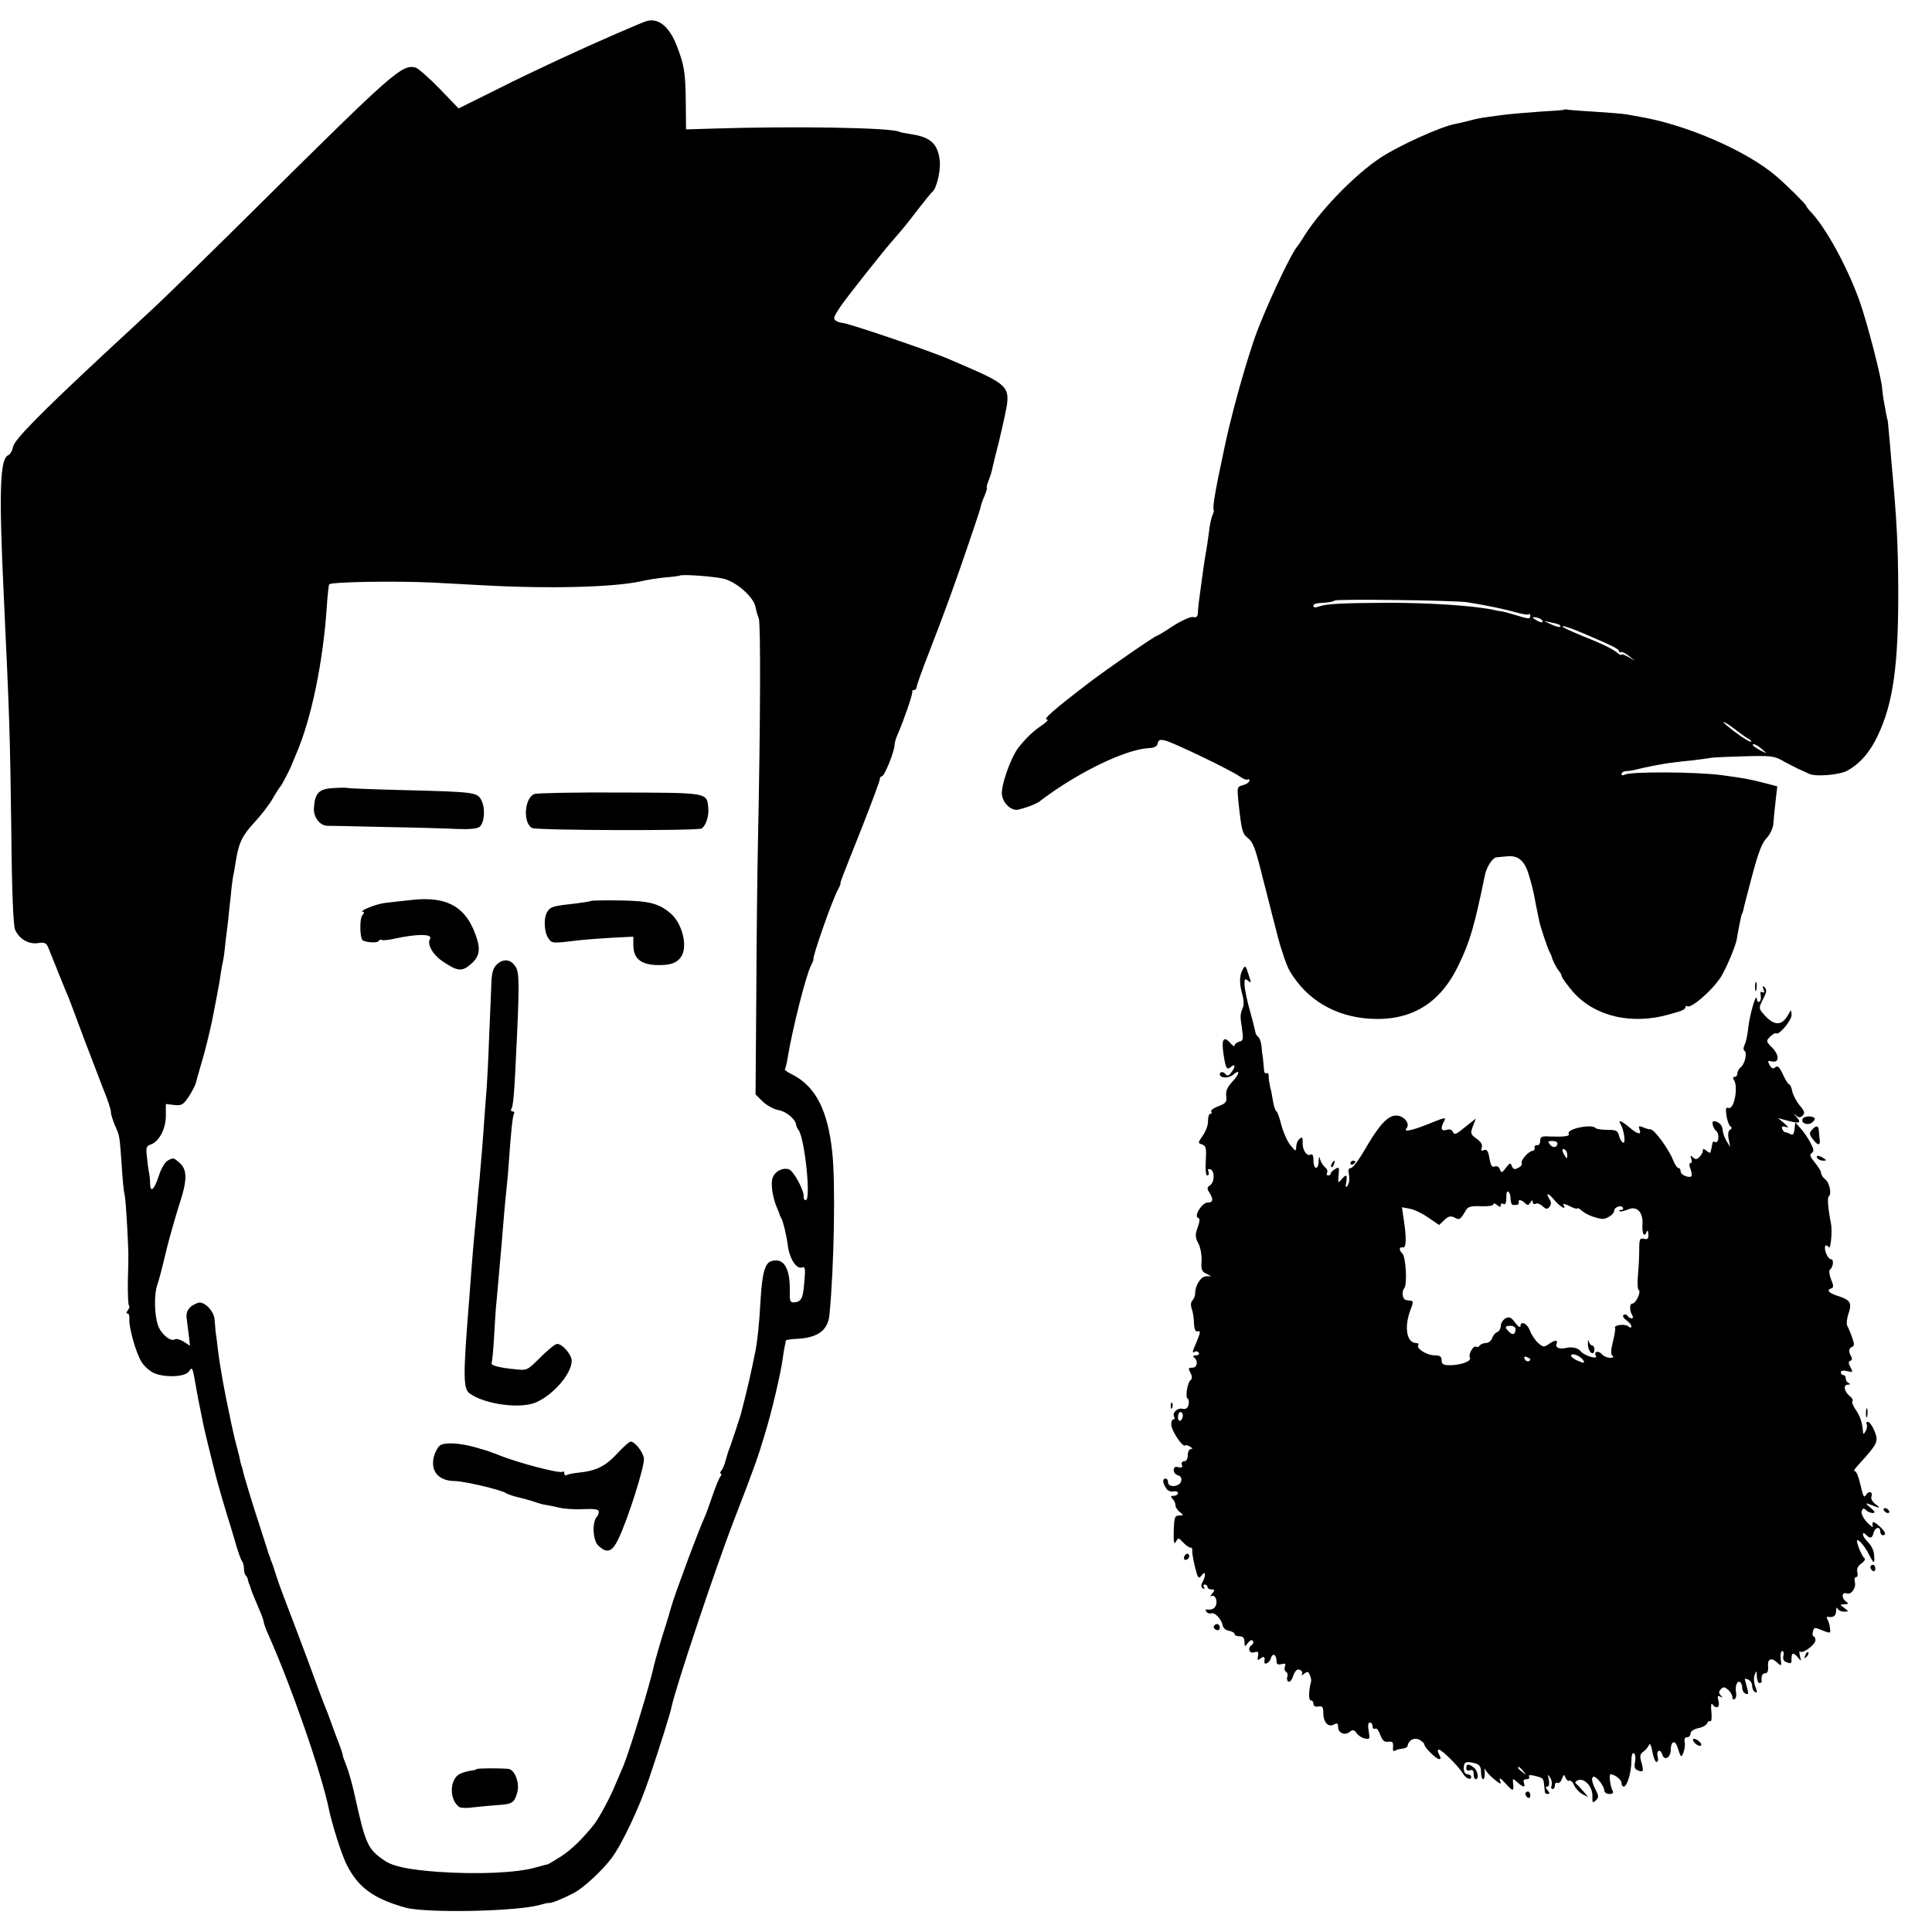 <?xml version="1.0" standalone="no"?>
<!DOCTYPE svg PUBLIC "-//W3C//DTD SVG 20010904//EN"
 "http://www.w3.org/TR/2001/REC-SVG-20010904/DTD/svg10.dtd">
<svg version="1.0" xmlns="http://www.w3.org/2000/svg"
 width="784pt" height="784pt" viewBox="0 0 784 784"
 preserveAspectRatio="xMidYMid meet">
<g transform="translate(0,784) scale(0.1,-0.1)"
fill="#000000" stroke="none">
<path d="M2620 7753 c-14 -5 -29 -11 -115 -48 -141 -61 -338 -152 -477 -222
l-167 -83 -77 80 c-43 44 -87 83 -98 86 -55 13 -88 -16 -626 -549 -184 -183
-376 -370 -426 -417 -50 -47 -144 -134 -210 -195 -264 -246 -365 -349 -371
-378 -3 -16 -12 -31 -19 -34 -34 -13 -39 -140 -19 -563 24 -509 26 -578 31
-970 2 -232 8 -375 15 -392 16 -38 55 -61 93 -55 28 4 34 1 43 -21 6 -15 25
-63 43 -107 18 -44 36 -89 41 -100 4 -11 31 -81 58 -155 28 -74 64 -168 80
-209 17 -41 31 -82 31 -93 0 -10 8 -35 17 -56 19 -43 18 -38 27 -162 3 -52 8
-106 12 -120 3 -14 7 -70 10 -125 6 -123 6 -102 3 -218 -1 -53 1 -100 4 -104
4 -3 2 -12 -4 -20 -7 -8 -7 -13 -2 -13 6 0 9 -10 8 -22 -3 -32 26 -137 49
-174 10 -17 33 -38 51 -46 44 -19 125 -16 141 6 11 16 13 16 18 -1 2 -10 7
-34 10 -53 6 -35 11 -62 21 -110 3 -14 7 -36 10 -50 4 -20 30 -128 51 -210 7
-28 41 -145 46 -160 3 -8 16 -51 29 -95 12 -44 26 -84 31 -90 4 -5 8 -19 8
-30 0 -12 3 -25 8 -29 4 -4 8 -12 8 -17 1 -5 3 -11 4 -14 1 -3 3 -8 5 -12 2
-11 14 -40 36 -92 11 -24 19 -48 19 -52 0 -5 9 -31 21 -57 93 -209 216 -565
244 -705 14 -65 50 -179 71 -222 47 -94 108 -139 239 -176 83 -23 452 -16 546
11 17 5 34 9 38 8 8 -2 57 18 99 40 39 20 116 91 154 142 42 56 113 206 151
320 46 136 88 270 92 293 16 77 179 566 255 762 83 215 94 246 124 346 27 87
65 249 72 304 2 17 6 39 8 50 3 11 5 22 5 25 1 3 20 6 44 7 85 4 127 34 133
98 19 198 25 538 11 662 -18 167 -67 263 -159 311 -21 10 -36 21 -33 23 2 3 7
20 10 39 20 123 76 345 97 384 6 11 10 22 9 24 -5 7 76 240 100 283 7 13 11
24 10 24 -3 0 1 12 86 225 40 102 73 190 73 197 0 7 4 13 9 13 10 0 51 101 51
126 0 9 6 30 14 47 24 55 61 162 58 170 -1 4 2 7 8 7 5 0 10 6 10 13 0 6 23
71 51 142 65 167 109 290 160 440 47 138 48 144 49 150 0 3 6 21 14 40 8 19
13 35 11 35 -3 0 0 12 6 28 6 15 13 36 15 47 2 11 15 64 29 118 13 54 27 118
31 143 10 73 -6 88 -171 159 -16 7 -46 20 -65 28 -73 32 -411 147 -433 147 -7
0 -18 4 -26 9 -11 7 -7 18 19 56 31 45 165 214 209 265 40 46 56 64 106 130
28 36 54 68 58 71 17 12 34 83 31 123 -7 71 -36 99 -114 111 -25 4 -47 8 -50
10 -28 17 -421 24 -765 13 l-101 -3 -1 105 c-1 122 -6 155 -35 230 -31 83 -78
121 -128 103z m319 -2262 c53 -15 120 -75 127 -115 3 -16 9 -36 13 -45 8 -16
7 -417 -3 -896 -3 -132 -6 -419 -7 -638 l-3 -398 29 -29 c17 -16 46 -32 65
-35 31 -5 71 -39 71 -62 1 -4 5 -13 9 -18 25 -30 52 -285 30 -285 -6 0 -10 6
-9 13 4 24 -40 105 -60 112 -26 8 -58 -9 -66 -36 -8 -23 0 -77 17 -118 6 -14
12 -28 12 -31 1 -3 4 -9 7 -15 7 -11 20 -67 25 -102 6 -59 36 -106 60 -96 11
4 13 -7 8 -58 -5 -68 -12 -82 -42 -84 -16 -1 -18 6 -17 49 1 90 -24 132 -73
119 -28 -7 -39 -47 -46 -163 -5 -95 -13 -166 -21 -205 -20 -100 -31 -146 -59
-255 -6 -20 -36 -111 -43 -130 -8 -20 -8 -20 -18 -55 -4 -16 -12 -36 -18 -43
-5 -6 -6 -12 -2 -12 4 0 3 -6 -2 -12 -5 -7 -20 -42 -32 -78 -12 -36 -26 -74
-31 -85 -25 -54 -125 -323 -136 -365 -2 -8 -17 -60 -35 -115 -17 -55 -32 -110
-35 -122 -13 -67 -99 -348 -124 -408 -5 -11 -19 -45 -32 -75 -21 -52 -66 -136
-87 -163 -47 -59 -91 -102 -134 -130 -27 -17 -52 -32 -56 -33 -3 0 -25 -6 -47
-12 -75 -22 -236 -29 -395 -18 -122 9 -186 22 -222 48 -65 45 -74 66 -117 260
-10 47 -26 102 -34 122 -8 20 -15 39 -15 42 1 4 -12 41 -31 89 -4 11 -13 36
-20 55 -7 19 -16 44 -21 55 -5 11 -36 94 -69 185 -34 91 -73 194 -87 230 -14
36 -32 85 -40 110 -8 25 -17 52 -20 60 -4 8 -7 18 -8 23 -2 4 -4 9 -5 12 -1 3
-3 8 -4 13 -1 4 -14 43 -28 87 -30 91 -71 225 -73 240 -1 6 -3 12 -4 15 -2 3
-4 12 -6 20 -1 8 -7 33 -13 55 -6 22 -13 51 -16 65 -3 14 -11 48 -16 75 -19
88 -37 187 -46 260 -3 28 -7 59 -9 70 -1 11 -3 33 -4 48 -1 36 -43 79 -68 70
-34 -12 -49 -32 -46 -60 2 -16 6 -47 9 -71 l5 -43 -25 16 c-14 9 -30 14 -36
10 -18 -11 -57 22 -69 57 -15 45 -16 126 -3 163 6 17 21 73 33 125 12 52 37
139 54 194 36 107 36 149 3 178 -25 21 -24 21 -48 8 -10 -5 -26 -32 -35 -60
-19 -58 -35 -73 -36 -33 0 15 -2 37 -5 48 -2 11 -6 39 -8 62 -4 35 -2 43 14
48 35 11 63 64 63 117 l0 48 34 -4 c30 -3 37 1 59 34 13 20 26 45 29 56 2 10
14 51 25 89 12 39 30 113 41 165 10 52 21 106 23 120 3 13 8 42 11 65 3 22 8
47 10 55 2 8 7 43 10 77 4 35 9 75 11 90 1 16 6 57 10 93 3 36 8 74 10 85 3
11 7 36 10 55 12 78 26 108 74 160 28 30 63 75 77 100 14 25 29 47 32 50 5 5
43 78 46 90 1 3 9 22 18 43 60 139 108 370 123 593 3 49 8 91 10 93 10 10 273
14 419 7 39 -2 131 -7 205 -11 269 -15 530 -8 640 16 25 6 70 13 100 16 30 2
56 6 57 7 7 7 144 -3 182 -13z"/>
<path d="M1353 4642 c-59 -3 -75 -20 -79 -80 -3 -37 23 -72 54 -73 9 0 116 -2
237 -5 121 -2 252 -6 292 -8 45 -2 78 1 88 8 20 14 25 71 11 103 -18 39 -17
39 -329 47 -115 3 -212 7 -215 8 -4 2 -31 2 -59 0z"/>
<path d="M2169 4618 c-41 -15 -48 -117 -10 -138 20 -10 671 -12 688 -2 18 11
31 53 27 86 -6 60 -2 59 -359 60 -180 1 -335 -2 -346 -6z"/>
<path d="M1670 4188 c-36 -4 -84 -9 -107 -12 -37 -4 -113 -35 -89 -36 5 0 3
-7 -4 -15 -11 -13 -10 -89 1 -100 10 -9 59 -13 65 -4 3 5 9 7 13 5 4 -3 25 -1
48 4 93 21 161 21 148 0 -13 -21 10 -63 51 -91 59 -40 78 -43 113 -13 33 28
41 55 28 99 -39 132 -118 180 -267 163z"/>
<path d="M2398 4184 c-2 -2 -29 -6 -59 -10 -92 -10 -104 -13 -116 -31 -18 -23
-16 -84 2 -110 15 -22 14 -22 130 -8 28 3 87 7 133 10 l82 4 0 -33 c0 -53 27
-78 89 -82 64 -3 96 10 111 45 18 45 -5 125 -46 162 -49 43 -87 53 -206 55
-64 1 -118 0 -120 -2z"/>
<path d="M2019 3929 c-17 -15 -23 -32 -25 -77 -1 -31 -5 -129 -9 -217 -3 -88
-8 -182 -10 -210 -2 -27 -7 -86 -10 -130 -5 -80 -11 -145 -19 -240 -3 -27 -8
-81 -11 -120 -4 -38 -8 -90 -11 -115 -2 -25 -7 -79 -10 -120 -3 -41 -7 -95 -9
-120 -26 -321 -26 -374 0 -394 61 -45 209 -65 272 -36 71 32 143 117 143 168
0 26 -41 72 -61 68 -8 -1 -38 -26 -67 -55 -53 -53 -53 -53 -105 -47 -63 6 -98
16 -92 25 2 4 7 52 10 107 3 54 7 119 10 144 11 124 17 189 20 225 7 91 16
193 21 236 3 26 7 73 9 105 8 114 15 186 21 195 3 5 0 9 -6 9 -6 0 -8 5 -5 10
8 13 12 59 21 255 12 249 11 298 -3 321 -19 31 -48 35 -74 13z"/>
<path d="M1785 1974 c-9 -7 -20 -28 -25 -47 -13 -58 20 -96 84 -97 39 0 192
-36 211 -50 6 -4 33 -13 60 -19 28 -7 57 -16 65 -19 8 -3 22 -7 30 -8 8 -1 33
-6 55 -11 22 -6 68 -9 103 -7 44 2 62 -1 62 -10 0 -7 -3 -16 -7 -20 -21 -20
-18 -95 4 -117 35 -34 56 -28 81 23 39 79 110 303 105 331 -5 27 -37 67 -54
67 -5 0 -30 -22 -56 -50 -46 -50 -85 -69 -155 -76 -22 -2 -44 -7 -49 -10 -5
-3 -9 0 -9 7 0 7 -3 10 -6 7 -9 -10 -187 37 -264 69 -8 3 -18 7 -22 8 -5 2
-10 4 -13 5 -3 1 -8 3 -12 4 -5 2 -26 7 -48 14 -63 17 -121 20 -140 6z"/>
<path d="M1934 661 c-2 -2 -11 -5 -21 -6 -10 -1 -30 -6 -44 -12 -45 -19 -48
-106 -5 -136 6 -4 32 -5 57 -1 25 3 70 7 99 9 59 4 67 9 79 51 11 38 -10 93
-36 96 -37 3 -125 3 -129 -1z"/>
<path d="M6348 7395 c-2 -2 -46 -5 -98 -8 -52 -4 -115 -9 -140 -12 -25 -3 -59
-8 -75 -10 -17 -2 -49 -8 -70 -14 -22 -6 -49 -12 -60 -14 -59 -11 -224 -86
-300 -135 -110 -72 -256 -224 -320 -332 -6 -10 -16 -24 -22 -32 -29 -35 -135
-264 -172 -371 -44 -127 -100 -332 -126 -462 -9 -44 -19 -89 -21 -100 -16 -78
-23 -129 -19 -133 2 -3 0 -12 -4 -21 -5 -9 -12 -40 -15 -70 -4 -30 -9 -64 -11
-75 -2 -12 -7 -39 -10 -61 -3 -22 -8 -58 -11 -80 -8 -56 -12 -87 -13 -112 -1
-15 -6 -20 -19 -17 -9 3 -45 -13 -80 -35 -34 -23 -65 -41 -67 -41 -8 0 -197
-131 -270 -186 -149 -114 -195 -154 -176 -154 8 0 -4 -12 -25 -26 -34 -23 -65
-54 -92 -89 -32 -42 -72 -158 -66 -192 6 -36 41 -66 68 -58 12 3 26 7 31 9 21
6 50 20 55 25 3 3 32 24 64 46 141 95 295 164 376 169 25 1 36 7 38 20 3 14
10 16 30 11 34 -8 268 -121 303 -146 14 -10 29 -16 33 -12 3 3 6 1 6 -5 0 -6
-11 -14 -25 -18 -25 -6 -25 -9 -20 -63 13 -121 16 -134 39 -152 20 -16 29 -39
52 -129 2 -8 12 -49 23 -90 10 -41 31 -122 46 -180 15 -58 37 -121 49 -141 69
-116 183 -184 325 -193 167 -10 285 61 360 218 46 95 64 157 107 366 7 33 31
70 47 71 6 1 26 2 42 4 46 5 73 -18 90 -79 9 -29 17 -62 19 -72 3 -17 14 -74
22 -111 4 -21 36 -118 43 -128 3 -5 6 -12 7 -15 3 -15 19 -47 30 -60 7 -8 12
-19 12 -23 0 -5 19 -30 41 -57 87 -104 242 -141 396 -96 6 2 22 6 38 11 15 4
27 12 27 18 0 6 3 7 6 4 13 -13 100 61 137 118 21 32 62 131 65 155 0 5 14 77
18 93 1 4 2 8 4 10 1 1 3 9 5 17 1 8 18 71 36 140 24 90 40 132 58 149 13 14
25 39 27 56 1 16 5 58 9 92 l7 62 -38 10 c-73 19 -90 22 -184 35 -99 14 -376
16 -398 2 -6 -4 -12 -2 -12 3 0 6 8 11 18 12 9 0 24 2 32 4 42 11 130 28 155
30 11 2 47 6 80 9 33 4 69 9 81 11 11 2 72 4 135 6 100 3 119 1 149 -16 19
-11 49 -26 65 -34 17 -7 37 -17 46 -21 25 -13 121 -5 154 12 50 27 92 73 124
141 64 133 85 289 84 597 -1 186 -6 282 -28 520 -3 36 -7 88 -10 115 -2 28 -5
50 -5 50 -1 0 -3 11 -6 25 -2 14 -7 39 -10 55 -3 17 -5 37 -6 45 -1 40 -62
276 -94 364 -50 137 -133 288 -193 353 -12 12 -21 24 -21 27 0 6 -83 88 -122
121 -120 103 -365 209 -553 241 -16 3 -41 7 -55 10 -14 2 -68 7 -120 10 -52 3
-103 7 -112 8 -9 2 -18 3 -20 1z m-393 -1999 c85 -14 152 -28 197 -41 25 -7
49 -11 52 -8 3 4 6 1 6 -5 0 -15 -5 -15 -63 3 -26 8 -50 14 -52 14 -3 0 -18 2
-33 6 -80 17 -259 29 -427 29 -188 -1 -252 -4 -282 -15 -14 -5 -23 -5 -23 1 0
10 5 12 53 15 15 1 30 5 33 8 8 7 488 1 539 -7z m305 -78 c0 -5 -9 -4 -20 2
-11 6 -20 12 -20 14 0 2 9 2 20 -1 11 -3 20 -9 20 -15z m69 -14 c12 -12 -8
-10 -34 2 l-30 14 30 -6 c16 -3 32 -8 34 -10z m96 -34 c117 -50 145 -64 145
-72 0 -5 4 -7 8 -4 4 2 19 -5 32 -16 l25 -20 -27 16 c-16 9 -28 13 -28 10 0
-4 -8 -1 -17 7 -21 17 -62 37 -155 74 -38 16 -68 30 -68 32 0 6 36 -6 85 -27z
m614 -388 c20 -16 45 -34 56 -40 11 -6 15 -12 9 -12 -6 0 -35 18 -64 40 -29
22 -50 40 -46 40 5 0 25 -13 45 -28z m112 -83 c19 -16 20 -18 4 -10 -34 17
-51 31 -39 31 7 0 22 -9 35 -21z"/>
<path d="M5041 3902 c-12 -23 -12 -56 1 -100 5 -18 6 -41 2 -50 -12 -27 -12
-35 -4 -86 6 -43 5 -49 -11 -53 -11 -3 -19 -10 -19 -16 0 -5 -9 0 -19 12 -26
29 -35 12 -26 -47 9 -59 13 -66 31 -51 18 15 18 0 0 -24 -9 -12 -16 -14 -21
-8 -8 13 -25 14 -25 2 0 -16 34 -18 53 -3 30 26 29 6 -1 -26 -21 -23 -29 -39
-26 -60 3 -24 -2 -30 -32 -41 -19 -7 -32 -17 -29 -22 4 -5 2 -9 -4 -9 -5 0 -9
-13 -9 -29 1 -16 -9 -42 -21 -59 -20 -29 -21 -31 -3 -36 16 -6 18 -15 15 -66
-2 -37 0 -60 6 -60 6 0 8 7 5 15 -4 10 -2 13 8 10 18 -7 17 -53 -2 -65 -12 -8
-13 -13 -2 -30 17 -28 15 -40 -8 -40 -22 0 -57 -56 -38 -62 8 -3 7 -14 -2 -39
-11 -30 -10 -40 3 -65 9 -17 14 -48 13 -71 -3 -34 1 -43 18 -51 l21 -11 -21 0
c-21 -1 -44 -37 -44 -69 0 -10 -5 -23 -11 -29 -7 -7 -8 -20 -3 -34 5 -13 9
-40 9 -59 1 -21 6 -34 13 -33 15 4 15 0 -3 -44 -18 -41 -18 -46 -6 -38 5 3 12
1 16 -5 3 -5 -2 -10 -12 -10 -10 0 -14 -4 -8 -8 18 -13 14 -42 -6 -42 -17 0
-18 -3 -8 -21 7 -13 7 -24 2 -28 -14 -8 -24 -69 -14 -76 5 -3 7 -14 4 -26 -4
-14 -12 -19 -24 -16 -21 6 -44 -17 -34 -33 3 -5 2 -10 -4 -10 -5 0 -9 -10 -8
-22 2 -26 45 -90 56 -84 4 3 13 1 21 -5 10 -6 11 -9 3 -9 -7 0 -13 -11 -13
-25 0 -15 -6 -25 -15 -25 -8 0 -12 -6 -9 -14 4 -10 0 -13 -14 -10 -13 4 -19 0
-19 -12 0 -9 8 -19 18 -21 11 -3 15 -11 12 -24 -6 -23 -53 -27 -53 -4 0 8 -4
15 -10 15 -13 0 -13 -16 2 -39 7 -11 19 -16 30 -13 10 2 18 -1 18 -7 0 -6 -8
-11 -17 -11 -13 0 -14 -3 -5 -12 7 -7 12 -18 12 -26 0 -8 8 -21 18 -28 16 -13
16 -13 -3 -14 -18 0 -20 -7 -22 -62 -1 -47 1 -58 9 -44 9 17 11 17 29 -3 11
-12 24 -21 30 -21 5 0 9 -6 7 -12 -1 -7 4 -37 11 -66 12 -48 15 -51 27 -35 16
22 19 1 4 -27 -7 -13 -7 -21 2 -26 7 -4 8 -3 4 4 -4 7 -2 12 3 12 6 0 11 -4
11 -10 0 -5 7 -10 16 -10 14 0 15 -2 3 -17 -8 -9 -9 -14 -3 -10 14 8 26 -17
18 -38 -6 -14 -18 -19 -37 -16 -5 1 -5 -3 -2 -9 4 -6 13 -9 20 -7 14 6 42 -23
47 -50 2 -10 13 -19 26 -21 12 -2 22 -8 22 -13 0 -5 9 -9 20 -9 14 0 20 -7 20
-22 1 -22 1 -22 14 -5 8 11 17 14 20 8 4 -5 2 -12 -4 -16 -19 -12 -11 -37 10
-30 15 5 18 2 15 -15 -3 -18 -2 -20 10 -10 14 11 19 7 16 -12 -3 -18 21 -6 26
12 6 24 23 17 23 -10 0 -13 5 -17 20 -13 15 4 19 2 14 -10 -3 -8 -1 -18 5 -21
6 -4 8 -13 5 -20 -3 -8 -1 -17 4 -20 6 -3 15 7 20 24 8 21 16 28 26 24 9 -3
13 -11 9 -18 -4 -6 -1 -6 9 2 13 10 17 10 23 -5 5 -10 7 -22 5 -28 -10 -37
-10 -75 -1 -75 6 0 11 -6 11 -14 0 -9 7 -13 20 -11 16 3 20 -2 20 -26 0 -38
20 -60 43 -47 13 7 17 5 17 -10 0 -25 28 -36 47 -20 12 10 18 9 28 -5 7 -10
22 -20 34 -22 20 -4 21 -1 15 31 -4 22 -2 34 5 34 6 0 11 -7 11 -16 0 -8 5
-12 10 -9 6 4 15 -8 21 -25 9 -23 16 -30 33 -28 17 2 20 -2 19 -20 -2 -15 1
-21 8 -16 7 4 20 7 30 8 11 1 20 6 21 11 4 24 27 36 48 25 11 -6 20 -14 20
-19 0 -12 44 -55 58 -59 10 -2 10 3 2 18 -7 13 -7 20 -1 20 12 0 80 -68 97
-96 12 -21 34 -30 34 -15 0 6 -7 11 -15 11 -9 0 -15 9 -15 25 0 26 9 29 48 19
16 -5 22 -14 22 -35 0 -16 4 -29 8 -29 5 0 8 12 7 27 -1 16 0 21 2 13 3 -8 19
-26 36 -40 28 -22 30 -23 24 -5 -5 14 2 10 23 -13 30 -33 34 -33 30 3 -2 19
-1 19 17 3 24 -22 34 -23 27 -3 -4 10 0 15 11 15 9 0 13 5 10 10 -4 7 3 8 22
4 35 -9 36 -9 39 -37 1 -12 3 -25 3 -29 1 -5 6 -8 12 -8 8 0 8 5 -1 15 -9 11
-9 15 -1 15 7 0 9 10 6 28 -5 23 -5 24 5 9 7 -10 9 -25 6 -33 -3 -8 -1 -14 4
-14 6 0 10 7 10 16 0 8 5 12 10 9 6 -3 14 4 18 16 8 19 9 20 15 5 4 -10 11
-15 15 -12 5 3 14 -5 20 -19 6 -13 21 -29 34 -36 l23 -12 -20 24 c-11 13 -24
27 -30 31 -5 4 -2 10 9 14 26 10 59 -27 58 -65 -1 -27 1 -29 14 -17 12 12 12
18 -1 43 -16 31 -19 53 -7 53 12 0 42 -39 42 -55 0 -8 9 -15 21 -15 12 0 17 4
14 11 -10 15 -17 69 -10 69 17 0 45 -22 45 -35 0 -8 4 -15 9 -15 14 0 31 58
31 102 0 25 4 37 11 33 5 -4 7 -19 4 -35 -4 -20 -2 -29 11 -34 23 -9 25 -5 15
32 -8 26 -6 34 8 44 10 7 20 20 23 28 3 8 9 -4 13 -27 4 -24 12 -43 17 -43 6
0 8 9 5 20 -7 26 10 36 18 11 9 -29 35 -14 35 20 0 32 17 39 26 12 16 -48 16
-48 26 -23 5 14 7 33 4 42 -2 11 1 18 10 18 8 0 14 7 14 15 0 9 13 18 31 22
17 3 33 12 36 19 3 8 9 12 13 9 5 -3 7 14 5 37 -3 24 -1 39 3 33 16 -22 32
-15 26 11 -6 21 -4 25 7 19 11 -6 11 -5 2 5 -9 9 -9 15 0 25 10 11 15 10 30
-2 9 -9 17 -22 17 -30 0 -8 4 -12 9 -8 6 3 8 15 6 26 -5 25 4 51 16 43 5 -3 9
-13 9 -24 0 -10 6 -20 14 -23 12 -5 12 0 5 26 -5 18 -9 33 -9 34 0 1 7 0 15
-3 8 -4 15 -14 15 -24 0 -11 5 -22 10 -25 12 -8 12 -3 1 27 -4 13 -5 32 0 43
7 17 8 16 8 -7 1 -16 5 -28 11 -28 5 0 9 3 9 8 -3 20 2 32 15 32 8 0 12 9 11
25 -4 33 12 41 36 19 18 -17 19 -16 15 14 -2 18 1 32 6 32 6 0 8 -9 5 -19 -3
-12 1 -22 10 -25 22 -9 23 -8 23 14 0 25 8 25 27 3 13 -16 13 -16 7 7 -3 14
-3 22 1 18 11 -10 62 28 62 46 0 9 -4 16 -8 16 -4 0 -5 9 -2 19 4 18 7 18 38
5 33 -13 34 -13 31 9 -1 13 -6 28 -10 35 -4 7 -4 12 1 11 23 -4 33 3 34 24 0
12 3 16 6 10 2 -7 14 -13 26 -13 20 0 20 0 1 15 -19 14 -19 14 1 15 18 1 18 2
4 13 -18 14 -14 38 5 31 18 -7 39 22 33 46 -3 11 -1 20 5 20 6 0 8 9 5 20 -3
13 2 25 16 35 13 9 18 18 12 23 -11 8 -36 72 -28 72 9 0 31 -26 47 -58 21 -40
24 -40 21 -1 -1 17 -12 39 -24 50 -11 11 -21 25 -21 31 0 9 3 9 12 0 17 -17
25 -15 31 8 6 23 27 27 27 5 0 -8 5 -15 10 -15 17 0 11 15 -15 38 -24 21 -30
20 -25 -3 1 -5 -10 3 -25 19 -15 17 -24 35 -20 44 4 12 8 13 17 4 7 -7 19 -12
28 -12 11 1 8 7 -10 22 -20 17 -21 20 -5 14 45 -18 49 -18 27 -1 -13 9 -21 23
-18 31 8 20 -11 27 -22 7 -8 -13 -12 -4 -22 40 -7 31 -17 57 -22 57 -9 0 -6 5
38 53 53 60 57 71 40 111 -8 20 -20 36 -26 36 -6 0 -8 -4 -5 -10 3 -5 1 -18
-4 -27 -8 -14 -11 -15 -11 -3 -3 38 -12 64 -30 90 -11 15 -16 30 -13 34 4 3 0
12 -9 19 -24 19 -30 47 -10 48 10 0 12 3 5 6 -7 2 -13 11 -13 19 0 8 -4 14
-10 14 -5 0 -10 5 -10 11 0 7 10 9 26 5 23 -6 24 -5 13 16 -9 16 -9 23 0 26 6
2 8 9 4 15 -12 20 -12 35 2 41 10 4 11 11 1 38 -6 18 -15 39 -19 46 -5 7 -3
28 3 48 16 46 10 58 -39 74 -41 13 -51 25 -29 32 9 3 9 12 -2 37 -7 19 -9 36
-4 39 13 10 17 42 4 42 -13 0 -30 41 -23 54 3 4 9 2 14 -5 8 -13 15 67 9 96
-11 54 -16 107 -9 110 13 9 3 57 -15 70 -9 7 -16 18 -16 25 0 7 -12 26 -26 43
-19 23 -22 32 -12 38 10 7 9 15 -6 43 -10 19 -28 45 -40 58 l-21 23 -3 -28
c-2 -18 -7 -25 -15 -20 -7 4 -16 8 -21 8 -5 0 -11 6 -14 14 -3 10 1 12 14 8
14 -5 13 -2 -6 15 l-25 21 25 -7 c65 -18 73 -15 48 14 -11 12 -11 13 1 3 10
-9 16 -9 26 0 10 10 8 18 -12 41 -13 16 -27 42 -30 57 -3 16 -9 29 -13 29 -4
0 -15 18 -25 40 -14 30 -21 37 -31 29 -9 -8 -15 -5 -23 9 -9 17 -8 19 8 15 31
-8 33 24 3 55 -26 26 -26 28 -9 45 10 10 21 16 24 14 10 -11 63 51 63 74 -1
23 -1 23 -12 4 -26 -49 -58 -50 -100 -2 -22 25 -22 26 -2 66 13 25 14 35 5 44
-9 9 -10 7 -5 -7 5 -13 4 -17 -4 -12 -7 4 -10 -1 -7 -14 2 -11 0 -22 -6 -25
-5 -4 -9 2 -10 12 -2 29 -30 -68 -35 -121 -3 -27 -9 -57 -15 -67 -5 -10 -5
-20 0 -23 12 -8 2 -53 -15 -67 -8 -6 -14 -18 -14 -25 0 -8 -5 -14 -11 -14 -7
0 -8 -5 -3 -12 19 -28 1 -123 -22 -114 -11 4 -12 -3 -8 -32 3 -20 11 -40 16
-43 7 -4 6 -9 -2 -14 -7 -4 -9 -19 -5 -38 l6 -32 -15 25 c-9 14 -15 35 -16 46
0 18 -17 34 -36 34 -10 0 -3 -29 10 -39 15 -12 10 -55 -5 -45 -5 3 -10 0 -10
-5 -1 -6 -3 -15 -4 -21 -1 -5 -3 -13 -4 -16 0 -4 -8 -1 -16 6 -11 9 -15 10
-15 1 0 -7 -6 -19 -14 -26 -10 -11 -16 -11 -26 -2 -10 10 -12 8 -7 -5 4 -10 2
-18 -3 -18 -6 0 -6 -9 0 -24 5 -13 6 -26 4 -29 -10 -9 -44 5 -44 19 0 8 -4 14
-9 14 -5 0 -15 15 -22 33 -18 45 -76 124 -91 124 -7 0 -22 4 -32 9 -16 6 -18
4 -13 -9 9 -24 -7 -21 -41 8 -31 26 -48 33 -36 14 14 -24 22 -80 11 -76 -6 2
-14 14 -17 28 -5 21 -12 24 -47 24 -23 0 -45 3 -49 8 -17 17 -120 -5 -108 -24
6 -10 -19 -13 -78 -11 -32 2 -38 -1 -38 -18 0 -11 -6 -19 -12 -17 -7 1 -12 -4
-11 -10 2 -7 -2 -13 -7 -13 -16 0 -51 -40 -45 -50 3 -5 -3 -14 -14 -19 -15 -8
-20 -7 -26 7 -6 15 -8 14 -24 -7 -16 -21 -19 -22 -25 -6 -3 10 -12 15 -21 11
-11 -4 -16 5 -21 34 -5 29 -10 37 -22 33 -11 -5 -14 -2 -9 10 4 11 -3 23 -21
36 -25 18 -26 22 -15 51 l12 31 -44 -35 c-35 -29 -44 -33 -49 -20 -4 10 -13
13 -26 9 -22 -7 -26 6 -10 35 9 17 4 16 -53 -7 -78 -32 -115 -39 -99 -21 15
19 -11 51 -43 51 -34 0 -69 -39 -126 -137 -24 -42 -50 -76 -57 -76 -10 0 -12
-8 -8 -27 3 -16 1 -35 -5 -43 -8 -12 -10 -9 -6 13 5 31 0 34 -20 10 -13 -16
-14 -14 -11 18 3 33 2 35 -14 25 -10 -6 -18 -14 -18 -18 0 -5 -5 -8 -11 -8 -5
0 -7 5 -4 11 4 6 0 16 -8 22 -8 7 -17 21 -20 32 -4 15 -5 13 -6 -7 -1 -38 -21
-35 -21 3 0 18 -4 28 -10 24 -16 -10 -35 17 -34 47 1 22 -2 26 -12 17 -8 -6
-14 -21 -14 -33 -1 -20 -2 -19 -24 7 -12 15 -28 51 -36 80 -7 29 -16 54 -20
57 -5 3 -11 21 -14 40 -3 19 -8 46 -12 60 -3 14 -6 33 -6 43 1 9 -3 15 -9 12
-5 -4 -10 4 -10 17 -1 13 -3 32 -4 43 -2 11 -5 34 -6 50 -2 17 -8 33 -13 37
-5 3 -11 12 -12 20 -1 7 -11 48 -23 90 -12 43 -21 90 -21 104 0 22 2 24 15 14
13 -11 13 -8 3 21 -14 44 -15 44 -27 21z m1279 -701 c0 -18 -18 -21 -30 -6
-10 13 -9 15 9 15 11 0 21 -4 21 -9z m40 -49 c0 -15 -2 -15 -10 -2 -13 20 -13
33 0 25 6 -3 10 -14 10 -23z m-230 -178 c0 -13 5 -24 10 -24 20 0 25 2 23 11
-4 13 11 11 25 -3 10 -10 15 -10 22 2 7 11 10 11 10 2 0 -7 5 -10 11 -7 5 4
18 0 28 -9 15 -14 20 -14 29 -3 7 8 7 18 2 27 -20 31 -9 32 16 2 25 -30 54
-46 38 -21 -3 6 8 3 25 -5 17 -9 31 -13 31 -10 0 4 8 0 18 -8 16 -15 49 -29
81 -34 18 -3 51 18 51 32 0 15 28 26 35 14 4 -6 1 -10 -6 -10 -7 0 -10 -2 -7
-5 3 -3 17 0 32 6 38 18 65 -9 61 -62 -2 -37 8 -53 18 -26 3 6 6 1 6 -12 1
-18 -3 -22 -18 -18 -16 4 -19 -1 -19 -42 0 -25 -2 -72 -5 -103 -3 -32 -2 -60
3 -63 11 -7 -12 -55 -26 -55 -12 0 -12 -29 0 -48 4 -6 3 -12 -3 -12 -5 0 -13
5 -16 10 -4 6 -11 8 -16 4 -6 -3 -2 -12 10 -21 12 -8 21 -19 21 -25 0 -7 -4
-7 -13 0 -13 11 -60 5 -53 -7 2 -3 -2 -29 -9 -56 -9 -37 -9 -52 -1 -57 6 -5 2
-8 -10 -8 -12 0 -27 7 -34 15 -14 16 -34 10 -24 -7 11 -17 -48 1 -61 18 -10
14 -37 20 -60 14 -25 -6 -44 1 -39 15 8 19 -6 19 -32 0 -19 -13 -23 -12 -44 7
-12 11 -26 34 -32 49 -10 29 -38 41 -38 17 0 -7 -10 -1 -21 14 -17 23 -24 26
-40 18 -10 -6 -19 -20 -19 -31 0 -11 -7 -22 -15 -25 -8 -3 -17 -14 -20 -25 -4
-10 -15 -19 -25 -19 -10 0 -22 -5 -25 -10 -4 -6 -10 -8 -15 -5 -11 7 -33 -32
-25 -45 8 -13 -37 -30 -81 -30 -27 0 -34 4 -34 20 0 15 -7 20 -28 20 -31 0
-75 27 -67 41 4 5 0 9 -8 9 -40 0 -50 68 -22 138 8 18 10 33 4 33 -5 1 -15 2
-21 3 -17 1 -22 34 -9 49 12 16 6 126 -8 140 -15 15 -14 28 2 25 14 -3 15 40
3 115 l-7 48 32 -6 c17 -3 51 -19 75 -36 l44 -30 21 20 c17 16 26 18 42 10 20
-11 23 -9 47 32 7 12 22 16 60 14 28 -1 50 2 50 8 0 5 7 4 15 -3 11 -9 15 -9
15 -1 0 7 5 9 10 6 10 -6 13 3 13 37 0 10 4 15 8 12 5 -3 9 -16 9 -30z m20
-527 c0 -22 -11 -27 -26 -12 -19 19 -18 25 6 25 11 0 20 -6 20 -13z m275 -127
c8 -13 2 -13 -29 1 -14 7 -23 16 -20 20 6 10 39 -5 49 -21z m-215 5 c0 -12
-19 -12 -23 0 -4 9 -1 12 9 8 7 -3 14 -7 14 -8z m-1410 -229 c0 -8 -4 -18 -10
-21 -5 -3 -10 3 -10 14 0 12 5 21 10 21 6 0 10 -6 10 -14z m1381 -1443 c13
-16 12 -17 -3 -4 -10 7 -18 15 -18 17 0 8 8 3 21 -13z"/>
<path d="M6444 2383 c1 -32 26 -49 26 -18 0 8 -4 15 -9 15 -5 0 -12 8 -14 18
-2 9 -4 2 -3 -15z"/>
<path d="M7122 3835 c0 -16 2 -22 5 -12 2 9 2 23 0 30 -3 6 -5 -1 -5 -18z"/>
<path d="M7316 3301 c-11 -17 18 -30 36 -17 10 7 15 16 11 19 -9 10 -41 8 -47
-2z"/>
<path d="M7352 3254 c-11 -12 -10 -19 7 -40 19 -24 29 -23 25 4 -1 6 -2 21 -3
32 -1 24 -11 25 -29 4z"/>
<path d="M7375 3140 c3 -5 14 -10 23 -10 15 0 15 2 2 10 -20 13 -33 13 -25 0z"/>
<path d="M5405 3119 c-4 -6 -5 -12 -2 -15 2 -3 7 2 10 11 7 17 1 20 -8 4z"/>
<path d="M5480 3119 c0 -5 5 -7 10 -4 6 3 10 8 10 11 0 2 -4 4 -10 4 -5 0 -10
-5 -10 -11z"/>
<path d="M4751 2134 c0 -11 3 -14 6 -6 3 7 2 16 -1 19 -3 4 -6 -2 -5 -13z"/>
<path d="M7572 2105 c0 -16 2 -22 5 -12 2 9 2 23 0 30 -3 6 -5 -1 -5 -18z"/>
<path d="M7645 1710 c3 -5 11 -10 16 -10 6 0 7 5 4 10 -3 6 -11 10 -16 10 -6
0 -7 -4 -4 -10z"/>
<path d="M4806 1525 c-3 -8 -1 -15 4 -15 13 0 22 18 11 24 -5 3 -11 -1 -15 -9z"/>
<path d="M7590 1481 c0 -6 5 -13 10 -16 6 -3 10 1 10 9 0 9 -4 16 -10 16 -5 0
-10 -4 -10 -9z"/>
<path d="M4926 1241 c-3 -5 1 -11 9 -15 9 -3 15 0 15 9 0 16 -16 20 -24 6z"/>
<path d="M7326 1123 c-6 -14 -5 -15 5 -6 7 7 10 15 7 18 -3 3 -9 -2 -12 -12z"/>
<path d="M6870 781 c0 -13 28 -33 33 -23 3 4 -3 13 -14 20 -10 7 -19 8 -19 3z"/>
<path d="M5950 665 c0 -9 6 -12 15 -9 10 4 15 0 15 -15 0 -12 4 -21 8 -21 15
0 9 34 -7 47 -21 17 -31 16 -31 -2z"/>
<path d="M6190 561 c0 -6 5 -13 10 -16 6 -3 10 1 10 9 0 9 -4 16 -10 16 -5 0
-10 -4 -10 -9z"/>
</g>
</svg>
